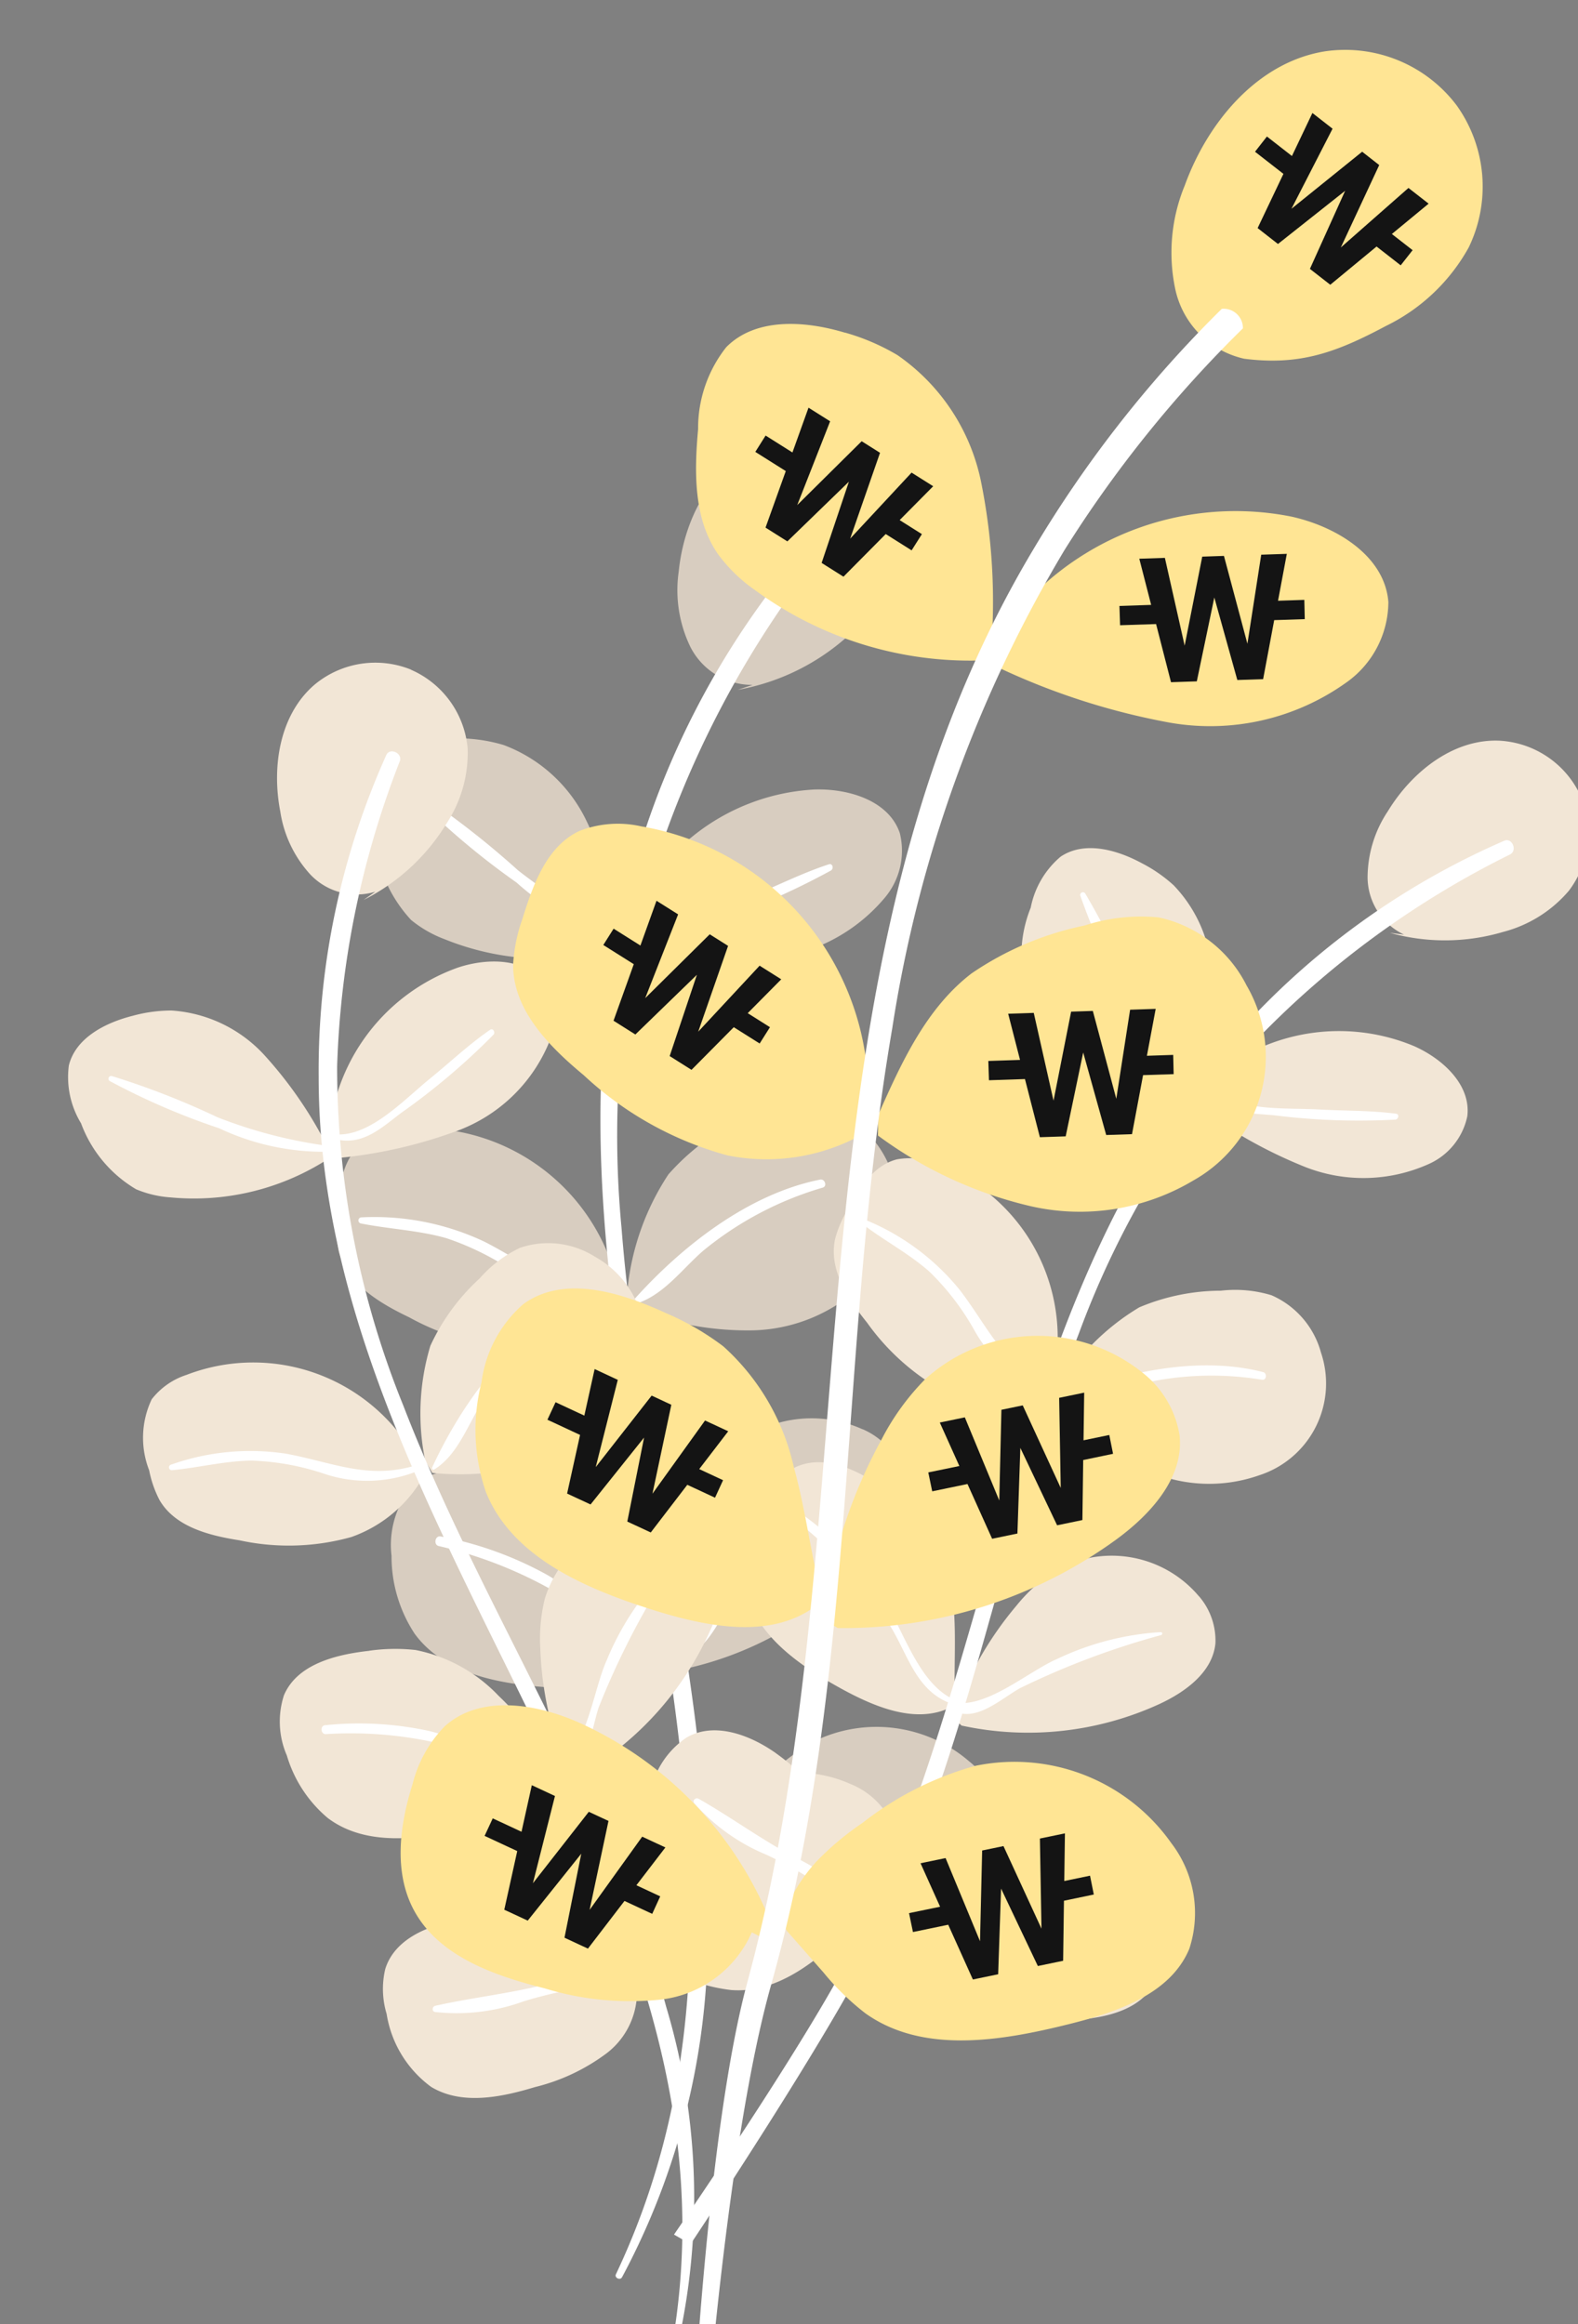 <svg xmlns="http://www.w3.org/2000/svg" xmlns:xlink="http://www.w3.org/1999/xlink" width="74" height="109" viewBox="0 0 74 109">
  <rect x="0" y="0" width="74" height="109" fill="#808080" stroke="none"/>
  <defs>
    <clipPath id="clip-path">
      <rect id="사각형_4119" data-name="사각형 4119" width="74" height="109" transform="translate(7.391 -1.333)" fill="#fff"/>
    </clipPath>
  </defs>
  <g id="마스크_그룹_22" data-name="마스크 그룹 22" transform="translate(-7.391 1.333)" clip-path="url(#clip-path)">
    <g id="그룹_5462" data-name="그룹 5462" transform="translate(0 1)">
      <path id="패스_8698" data-name="패스 8698" d="M98.421,43.332A4.838,4.838,0,0,1,100.029,48a6.552,6.552,0,0,1-2.111,3.336,10.452,10.452,0,0,1-5.179,2.536l.694-.232a3.248,3.248,0,0,1-2.919-1.786,6.1,6.1,0,0,1-.546-3.52c.234-2.339,1.407-4.767,3.565-5.7a4.839,4.839,0,0,1,4.889.7" transform="translate(-50.75 -23.854)" fill="#d8cdc0"/>
      <path id="패스_8699" data-name="패스 8699" d="M61.2,74.125a7.508,7.508,0,0,1,1.955.312,7.039,7.039,0,0,1,3.862,3.511A20.906,20.906,0,0,1,68.7,83.01l-.246,1a12.6,12.6,0,0,1-8.08-.471,5.491,5.491,0,0,1-1.562-.9,6.528,6.528,0,0,1-1.724-4.023,4.534,4.534,0,0,1,.248-3c.734-1.255,2.413-1.56,3.866-1.494" transform="translate(-32.145 -41.831)" fill="#d8cdc0"/>
      <path id="패스_8700" data-name="패스 8700" d="M92.959,79.637c1.6-.048,3.473.528,3.984,2.046a3.43,3.43,0,0,1-.746,3.078,8.106,8.106,0,0,1-5.591,2.827,24.029,24.029,0,0,1-6.4-.437l-.3-.249a9.923,9.923,0,0,1,9.054-7.266" transform="translate(-47.355 -44.945)" fill="#d8cdc0"/>
      <path id="패스_8701" data-name="패스 8701" d="M89.8,114a6.353,6.353,0,0,1,2.427-.907,4.46,4.46,0,0,1,3.528,1.536,4.913,4.913,0,0,1-.123,7,7.672,7.672,0,0,1-5.256,2.251,14.421,14.421,0,0,1-5.721-1.078l-.169-.688a11.97,11.97,0,0,1,1.934-5.548A10.749,10.749,0,0,1,89.8,114" transform="translate(-47.684 -63.824)" fill="#d8cdc0"/>
      <path id="패스_8702" data-name="패스 8702" d="M56.458,116.128a9.458,9.458,0,0,1,10.084,8.244l.1.05a6.825,6.825,0,0,1-4.528,2.026,11.831,11.831,0,0,1-5.51-1.474c-1.421-.678-2.948-1.6-3.315-3.135a5.65,5.65,0,0,1-.07-1.6c.063-1.242.2-2.635,1.16-3.426a3.669,3.669,0,0,1,2.083-.685" transform="translate(-30.021 -65.528)" fill="#d8cdc0"/>
      <path id="패스_8703" data-name="패스 8703" d="M98.51,147.828a3.455,3.455,0,0,1,1.8,1.8c.508,1.388-.308,2.9-1.253,4.04A16.033,16.033,0,0,1,90.46,159l-.565-.163a17.613,17.613,0,0,1,.437-6.549,8.516,8.516,0,0,1,.957-2.392,5.806,5.806,0,0,1,7.22-2.063" transform="translate(-50.664 -83.136)" fill="#d8cdc0"/>
      <path id="패스_8704" data-name="패스 8704" d="M64.654,152.941a9.409,9.409,0,0,1,2.262.638A7.961,7.961,0,0,1,70.3,157.02c.808,1.421,1.387,2.961,2.177,4.392l-.216.055c-1.224,1.568-3.524,1.675-5.511,1.558-2.423-.143-5.133-.576-6.566-2.536a6.6,6.6,0,0,1-1.082-3.648,4.338,4.338,0,0,1,.739-2.979c1.1-1.324,3.127-1.233,4.816-.922" transform="translate(-33.35 -86.209)" fill="#d8cdc0"/>
      <path id="패스_8705" data-name="패스 8705" d="M94.6,184.109a11.169,11.169,0,0,1,3.31-2.883,6.647,6.647,0,0,1,7.245.935,3.98,3.98,0,0,1,1.5,3.393c-.247,1.68-1.89,2.739-3.387,3.541-2.149,1.15-4.669,2.258-6.94,1.375a8.779,8.779,0,0,1-1.755-1.017l-1.577-1.083-.274-.267a5.733,5.733,0,0,1,.663-2.3,10,10,0,0,1,1.221-1.7" transform="translate(-52.328 -101.903)" fill="#d8cdc0"/>
      <path id="패스_8706" data-name="패스 8706" d="M66.628,186.323a12.831,12.831,0,0,1,8.662,5.822l-1.052-.239a3.934,3.934,0,0,1-2.467,3.023,10.064,10.064,0,0,1-4.016.615c-1.816,0-3.839-.18-5.059-1.525a5.713,5.713,0,0,1-1.106-4.215,4.4,4.4,0,0,1,.589-2.21c.906-1.36,2.839-1.541,4.45-1.27" transform="translate(-34.75 -105.099)" fill="#d8cdc0"/>
      <path id="패스_8707" data-name="패스 8707" d="M62.014,80.168a40.435,40.435,0,0,1,4.544,3.547,24.074,24.074,0,0,0,4.9,2.982.156.156,0,0,1-.1.293,12.466,12.466,0,0,1-4.867-2.7,35.647,35.647,0,0,1-4.659-3.913c-.109-.122.051-.282.182-.206" transform="translate(-34.877 -45.235)" fill="#fff"/>
      <path id="패스_8708" data-name="패스 8708" d="M85.661,90.593c1.6.442,3.7-.794,5.182-1.4,1.221-.5,2.409-1.106,3.665-1.515.175-.057.234.2.1.288a34.7,34.7,0,0,1-5.685,2.48c-1.109.421-2.212.966-3.352.415a.141.141,0,0,1,.093-.265" transform="translate(-48.244 -49.479)" fill="#fff"/>
      <path id="패스_8709" data-name="패스 8709" d="M93.82,121.633c.213-.043.344.3.126.374a15.8,15.8,0,0,0-5.622,2.97c-1.013.884-1.9,2.146-3.247,2.507-.082.022-.111-.084-.065-.135,2.251-2.542,5.412-5.042,8.808-5.716" transform="translate(-47.967 -68.647)" fill="#fff"/>
      <path id="패스_8710" data-name="패스 8710" d="M55.711,125.691a12.069,12.069,0,0,1,5.755,1.142c2.15,1.092,3.641,2.5,6.217,2.466a.152.152,0,0,1,.017.3,6.861,6.861,0,0,1-4.637-1.211,12.978,12.978,0,0,0-3.384-1.721c-1.3-.37-2.666-.423-3.99-.686a.145.145,0,0,1,.024-.289" transform="translate(-31.358 -70.935)" fill="#fff"/>
      <path id="패스_8711" data-name="패스 8711" d="M92.879,157.68a14.219,14.219,0,0,1,4.132-3.47.076.076,0,0,1,.082.125,40.573,40.573,0,0,0-5.318,5.557c-.686.988-1.347,2.766-2.823,2.467a.163.163,0,0,1-.018-.321c1.735-.371,2.827-3.087,3.944-4.359" transform="translate(-50.123 -87.03)" fill="#fff"/>
      <path id="패스_8712" data-name="패스 8712" d="M64.087,160.049a16.778,16.778,0,0,1,4.851,1.724c1.811.963,3.8,3.409,5.918,3.393a.124.124,0,0,1,.013.245c-1.78.186-2.92-1.124-4.288-2.074a20.054,20.054,0,0,0-6.589-2.839c-.25-.065-.164-.5.095-.448" transform="translate(-36.033 -90.329)" fill="#fff"/>
      <path id="패스_8713" data-name="패스 8713" d="M104.07,190.672c.121,0,.132.2.013.212-4.466.554-8.908.176-12.581,3.236-.244.2-.568-.168-.324-.37,3.675-3.033,8.344-3.011,12.892-3.078" transform="translate(-51.412 -107.614)" fill="#fff"/>
      <path id="패스_8714" data-name="패스 8714" d="M67.1,195.171c1.857.13,3.68.47,5.556.562a13.032,13.032,0,0,1,4.947.957.177.177,0,0,1-.118.333,22.769,22.769,0,0,0-6-.775A9.963,9.963,0,0,1,67,195.466c-.145-.082-.049-.305.1-.3" transform="translate(-37.772 -110.153)" fill="#fff"/>
      <path id="패스_8715" data-name="패스 8715" d="M91.847,53.784a46.593,46.593,0,0,0-7.515,13.97A45.835,45.835,0,0,0,82.6,85.27c.864,11.121,4.347,21.957,4.043,33.184a33.9,33.9,0,0,1-4.023,16.025c-.089.156-.363.022-.284-.143,10.126-21.366-5.649-44.4.941-66.343a39.156,39.156,0,0,1,8-14.709c.287-.323.825.158.566.5" transform="translate(-46.062 -30.013)" fill="#fff"/>
      <path id="패스_8716" data-name="패스 8716" d="M53.079,66.325a4.454,4.454,0,0,1,2.652,3.694,6.036,6.036,0,0,1-.981,3.5,9.62,9.62,0,0,1-3.9,3.6l.551-.388a2.991,2.991,0,0,1-3.047-.805,5.611,5.611,0,0,1-1.411-2.961c-.412-2.124-.019-4.576,1.639-5.968a4.455,4.455,0,0,1,4.5-.677" transform="translate(-26.409 -37.247)" fill="#f2e6d6"/>
      <path id="패스_8717" data-name="패스 8717" d="M27.311,103.674a6.9,6.9,0,0,1,1.807-.241,6.481,6.481,0,0,1,4.333,2.077,19.258,19.258,0,0,1,2.82,4.022l.047.947a11.6,11.6,0,0,1-7.252,1.718,5.05,5.05,0,0,1-1.616-.381,6.011,6.011,0,0,1-2.583-3.093,4.171,4.171,0,0,1-.573-2.71c.316-1.3,1.716-2.014,3.015-2.338" transform="translate(-13.675 -58.376)" fill="#f2e6d6"/>
      <path id="패스_8718" data-name="패스 8718" d="M58.392,98.442c1.4-.466,3.2-.452,4.055.753a3.16,3.16,0,0,1,.155,2.912,7.466,7.466,0,0,1-4.186,3.97,22.112,22.112,0,0,1-5.764,1.306l-.328-.141a9.137,9.137,0,0,1,6.068-8.8" transform="translate(-29.528 -55.399)" fill="#f2e6d6"/>
      <path id="패스_8719" data-name="패스 8719" d="M65.017,130.123a5.85,5.85,0,0,1,1.9-1.441,4.106,4.106,0,0,1,3.518.423,4.525,4.525,0,0,1,1.739,6.2,7.069,7.069,0,0,1-4.042,3.374,13.285,13.285,0,0,1-5.331.56l-.331-.562a11.019,11.019,0,0,1,.24-5.4,9.9,9.9,0,0,1,2.306-3.154" transform="translate(-35.137 -72.498)" fill="#f2e6d6"/>
      <path id="패스_8720" data-name="패스 8720" d="M34.429,141.909A8.709,8.709,0,0,1,45.5,146.519l.1.018a6.286,6.286,0,0,1-3.459,2.983,10.9,10.9,0,0,1-5.25.155c-1.433-.223-3.024-.635-3.751-1.89a5.2,5.2,0,0,1-.484-1.393,4.208,4.208,0,0,1,.118-3.328,3.376,3.376,0,0,1,1.656-1.154" transform="translate(-18.27 -79.773)" fill="#f2e6d6"/>
      <path id="패스_8721" data-name="패스 8721" d="M81.158,158.118a3.181,3.181,0,0,1,2.061,1.115c.815,1.09.494,2.642-.038,3.895a14.764,14.764,0,0,1-6.174,6.967l-.541.006a16.226,16.226,0,0,1-1.344-5.892,7.853,7.853,0,0,1,.212-2.363,5.346,5.346,0,0,1,5.824-3.727" transform="translate(-42.393 -89.206)" fill="#f2e6d6"/>
      <path id="패스_8722" data-name="패스 8722" d="M51.275,172.242a8.653,8.653,0,0,1,2.164-.034,7.33,7.33,0,0,1,3.891,2.143c1.087,1.04,2,2.246,3.08,3.3l-.176.105c-.666,1.707-2.667,2.408-4.45,2.83-2.175.514-4.68.847-6.461-.5a6.081,6.081,0,0,1-1.918-2.932,3.994,3.994,0,0,1-.135-2.823c.616-1.457,2.432-1.913,4-2.085" transform="translate(-26.563 -97.162)" fill="#f2e6d6"/>
      <path id="패스_8723" data-name="패스 8723" d="M87.369,190.516a10.283,10.283,0,0,1,2.158-3.417,6.119,6.119,0,0,1,6.637-1.088,3.664,3.664,0,0,1,2.215,2.6c.226,1.547-.944,2.915-2.053,4.018-1.592,1.582-3.521,3.225-5.759,3.046a8.113,8.113,0,0,1-1.816-.433l-1.678-.54-.312-.163a5.275,5.275,0,0,1-.022-2.2,9.225,9.225,0,0,1,.629-1.819" transform="translate(-48.896 -104.683)" fill="#f2e6d6"/>
      <path id="패스_8724" data-name="패스 8724" d="M61.88,201.245a11.816,11.816,0,0,1,9.179,2.848l-.991.067a3.624,3.624,0,0,1-1.378,3.318,9.271,9.271,0,0,1-3.381,1.6c-1.6.484-3.434.855-4.865-.01a5.261,5.261,0,0,1-2.089-3.426,4.049,4.049,0,0,1-.064-2.1c.44-1.438,2.1-2.109,3.589-2.3" transform="translate(-32.834 -113.533)" fill="#f2e6d6"/>
      <path id="패스_8725" data-name="패스 8725" d="M28.8,110.488a37.213,37.213,0,0,1,4.945,1.929,22.19,22.19,0,0,0,5.112,1.335.143.143,0,0,1-.014.286,11.473,11.473,0,0,1-5.007-1.1,32.792,32.792,0,0,1-5.143-2.221.129.129,0,0,1,.106-.23" transform="translate(-16.162 -62.357)" fill="#fff"/>
      <path id="패스_8726" data-name="패스 8726" d="M53.409,110.385c1.532-.034,3.056-1.678,4.2-2.606.944-.767,1.833-1.612,2.832-2.3.139-.1.26.118.162.228a31.942,31.942,0,0,1-4.359,3.689c-.868.664-1.7,1.436-2.848,1.251a.13.13,0,0,1,.012-.259" transform="translate(-30.07 -59.516)" fill="#fff"/>
      <path id="패스_8727" data-name="패스 8727" d="M69.737,135.679c.176-.094.383.175.21.3a14.56,14.56,0,0,0-4.175,4.1c-.66,1.047-1.11,2.4-2.2,3.069-.067.042-.12-.044-.093-.1,1.315-2.837,3.442-5.877,6.26-7.368" transform="translate(-35.822 -76.565)" fill="#fff"/>
      <path id="패스_8728" data-name="패스 8728" d="M35.265,151.479a11.113,11.113,0,0,1,5.378-.513c2.185.4,3.873,1.247,6.135.534.149-.047.238.2.093.259a6.317,6.317,0,0,1-4.411.156,11.928,11.928,0,0,0-3.439-.625c-1.246.017-2.464.331-3.7.449a.133.133,0,0,1-.055-.261" transform="translate(-19.846 -85.127)" fill="#fff"/>
      <path id="패스_8729" data-name="패스 8729" d="M79.179,167.944a13.1,13.1,0,0,1,2.728-4.152.07.07,0,0,1,.106.088,37.4,37.4,0,0,0-3.223,6.307c-.345,1.052-.458,2.8-1.838,2.922a.15.15,0,0,1-.1-.278c1.433-.786,1.678-3.47,2.328-4.886" transform="translate(-43.33 -92.432)" fill="#fff"/>
      <path id="패스_8730" data-name="패스 8730" d="M51.752,180.269a15.438,15.438,0,0,1,4.734.239c1.852.371,4.257,2,6.116,1.431a.115.115,0,0,1,.076.213c-1.521.634-2.873-.221-4.33-.7a18.456,18.456,0,0,0-6.562-.765c-.238.009-.275-.394-.035-.42" transform="translate(-29.117 -101.695)" fill="#fff"/>
      <path id="패스_8731" data-name="패스 8731" d="M96.14,192.465c.106-.033.168.139.067.184-3.793,1.668-7.811,2.508-10.243,6.176-.161.243-.545,0-.383-.24,2.441-3.646,6.565-4.859,10.559-6.12" transform="translate(-48.279 -108.624)" fill="#fff"/>
      <path id="패스_8732" data-name="패스 8732" d="M63.668,208.628c1.672-.375,3.371-.557,5.049-.972a12,12,0,0,1,4.616-.463.163.163,0,0,1-.016.325,20.96,20.96,0,0,0-5.5.9,9.167,9.167,0,0,1-4.164.5c-.15-.034-.124-.257.013-.288" transform="translate(-35.869 -116.896)" fill="#fff"/>
      <path id="패스_8733" data-name="패스 8733" d="M55.081,75.992A42.9,42.9,0,0,0,52.141,90.3a42.214,42.214,0,0,0,3.1,15.906c3.7,9.582,9.633,18.22,12.33,28.2a31.224,31.224,0,0,1,.683,15.2c-.037.161-.315.115-.289-.051,3.289-21.522-16.708-37.672-16.69-58.768A36.058,36.058,0,0,1,54.449,75.7c.168-.36.77-.078.632.292" transform="translate(-28.94 -42.63)" fill="#fff"/>
      <path id="패스_8734" data-name="패스 8734" d="M174.151,76.9a4.454,4.454,0,0,1-.526,4.516,6.034,6.034,0,0,1-3.082,1.928,9.62,9.62,0,0,1-5.31.041l.668.084a2.991,2.991,0,0,1-1.711-2.646,5.615,5.615,0,0,1,.949-3.139c1.126-1.848,3.067-3.4,5.23-3.31a4.455,4.455,0,0,1,3.781,2.526" transform="translate(-92.666 -41.972)" fill="#f2e6d6"/>
      <path id="패스_8735" data-name="패스 8735" d="M132.532,86.656a6.9,6.9,0,0,1,1.5,1.038,6.483,6.483,0,0,1,1.807,4.452,19.257,19.257,0,0,1-.622,4.872l-.6.733a11.607,11.607,0,0,1-6.52-3.611,5.037,5.037,0,0,1-.938-1.37,6.01,6.01,0,0,1,.172-4.026,4.172,4.172,0,0,1,1.4-2.389c1.11-.75,2.625-.334,3.8.3" transform="translate(-71.604 -48.512)" fill="#f2e6d6"/>
      <path id="패스_8736" data-name="패스 8736" d="M155.718,106.344c1.349.6,2.672,1.822,2.492,3.287a3.16,3.16,0,0,1-1.846,2.257,7.464,7.464,0,0,1-5.768.118,22.117,22.117,0,0,1-5.141-2.914l-.148-.325a9.138,9.138,0,0,1,10.411-2.423" transform="translate(-82.01 -59.616)" fill="#f2e6d6"/>
      <path id="패스_8737" data-name="패스 8737" d="M138.319,133.563a5.851,5.851,0,0,1,2.376.214,4.107,4.107,0,0,1,2.317,2.681,4.524,4.524,0,0,1-2.891,5.76,7.064,7.064,0,0,1-5.26-.226,13.28,13.28,0,0,1-4.319-3.175l.134-.638a11.018,11.018,0,0,1,3.816-3.835,9.9,9.9,0,0,1,3.828-.781" transform="translate(-73.676 -75.367)" fill="#f2e6d6"/>
      <path id="패스_8738" data-name="패스 8738" d="M111.693,119.632a8.708,8.708,0,0,1,5.086,10.861l.06.08a6.286,6.286,0,0,1-4.566-.122,10.894,10.894,0,0,1-3.987-3.42c-.91-1.13-1.808-2.505-1.5-3.923a5.2,5.2,0,0,1,.579-1.356c.548-1.006,1.216-2.107,2.328-2.381a3.376,3.376,0,0,1,2,.261" transform="translate(-60.234 -67.336)" fill="#f2e6d6"/>
      <path id="패스_8739" data-name="패스 8739" d="M131.092,164.01a3.178,3.178,0,0,1,.773,2.212c-.131,1.355-1.413,2.286-2.649,2.855a14.765,14.765,0,0,1-9.255,1l-.4-.36a16.223,16.223,0,0,1,2.972-5.262,7.837,7.837,0,0,1,1.747-1.6,5.347,5.347,0,0,1,6.816,1.164" transform="translate(-67.477 -91.487)" fill="#f2e6d6"/>
      <path id="패스_8740" data-name="패스 8740" d="M103.849,153.45a8.657,8.657,0,0,1,1.624,1.431,7.33,7.33,0,0,1,1.435,4.2c.1,1.5-.029,3.01.057,4.513l-.2-.04c-1.641.814-3.593-.014-5.2-.9-1.954-1.084-4.031-2.523-4.44-4.721a6.075,6.075,0,0,1,.555-3.46,3.991,3.991,0,0,1,1.8-2.178c1.437-.663,3.087.223,4.365,1.154" transform="translate(-54.778 -85.825)" fill="#f2e6d6"/>
      <path id="패스_8741" data-name="패스 8741" d="M115.306,193.37a10.286,10.286,0,0,1,3.9-1.074,6.121,6.121,0,0,1,5.641,3.663,3.666,3.666,0,0,1-.111,3.413c-.874,1.3-2.661,1.521-4.223,1.59-2.242.1-4.775.014-6.308-1.624a8.11,8.11,0,0,1-1.052-1.543l-.878-1.528-.121-.331a5.269,5.269,0,0,1,1.465-1.643,9.213,9.213,0,0,1,1.69-.922" transform="translate(-63.297 -108.53)" fill="#f2e6d6"/>
      <path id="패스_8742" data-name="패스 8742" d="M92.1,182a11.818,11.818,0,0,1,4.871,8.284l-.778-.617a3.623,3.623,0,0,1-3.252,1.526,9.274,9.274,0,0,1-3.579-1.09c-1.509-.72-3.115-1.679-3.592-3.282a5.263,5.263,0,0,1,.762-3.94,4.043,4.043,0,0,1,1.369-1.6c1.294-.768,2.971-.149,4.2.718" transform="translate(-48.33 -102.119)" fill="#f2e6d6"/>
      <path id="패스_8743" data-name="패스 8743" d="M133.488,90.763a37.248,37.248,0,0,1,2.358,4.755,22.191,22.191,0,0,0,2.882,4.429.143.143,0,0,1-.2.2,11.481,11.481,0,0,1-2.964-4.183,32.8,32.8,0,0,1-2.307-5.1.128.128,0,0,1,.233-.1" transform="translate(-75.205 -51.193)" fill="#fff"/>
      <path id="패스_8744" data-name="패스 8744" d="M147.452,111.972c1.156,1.006,3.389.816,4.861.9,1.214.069,2.44.042,3.645.2.169.022.113.263-.034.277a31.907,31.907,0,0,1-5.707-.206c-1.089-.093-2.221-.079-2.948-.991a.129.129,0,0,1,.183-.183" transform="translate(-83.099 -63.176)" fill="#fff"/>
      <path id="패스_8745" data-name="패스 8745" d="M140.456,141.951c.194.049.166.387-.044.361a14.564,14.564,0,0,0-5.85.225c-1.193.33-2.434,1.024-3.694.788-.077-.014-.058-.114,0-.138,2.882-1.213,6.5-2.029,9.589-1.235" transform="translate(-73.832 -79.938)" fill="#fff"/>
      <path id="패스_8746" data-name="패스 8746" d="M110.106,126.046a11.11,11.11,0,0,1,4.322,3.241c1.35,1.762,2.025,3.529,4.177,4.524.142.065.043.308-.105.255a6.315,6.315,0,0,1-3.367-2.854,11.954,11.954,0,0,0-2.123-2.777c-.933-.826-2.045-1.414-3.039-2.159a.134.134,0,0,1,.135-.23" transform="translate(-62.033 -71.131)" fill="#fff"/>
      <path id="패스_8747" data-name="패스 8747" d="M124.165,171.588a13.1,13.1,0,0,1,4.813-1.234.07.07,0,0,1,.019.136,37.391,37.391,0,0,0-6.629,2.494c-.963.546-2.22,1.759-3.326.923a.15.15,0,0,1,.113-.273c1.589.383,3.576-1.436,5.011-2.046" transform="translate(-67.149 -96.146)" fill="#fff"/>
      <path id="패스_8748" data-name="패스 8748" d="M103.308,157.921a15.45,15.45,0,0,1,3.34,3.363c1.119,1.521,1.8,4.346,3.56,5.175.115.054.034.252-.087.209-1.552-.555-1.976-2.1-2.733-3.43a18.473,18.473,0,0,0-4.337-4.982c-.182-.154.061-.477.257-.335" transform="translate(-58.125 -89.11)" fill="#fff"/>
      <path id="패스_8749" data-name="패스 8749" d="M122.746,202.148c.1.047.031.216-.074.181-3.928-1.32-7.465-3.4-11.732-2.327-.283.071-.4-.365-.122-.436,4.259-1.053,8.126.826,11.928,2.582" transform="translate(-62.455 -112.462)" fill="#fff"/>
      <path id="패스_8750" data-name="패스 8750" d="M91.862,188.259c1.489.848,2.868,1.857,4.388,2.68a12,12,0,0,1,3.725,2.765.163.163,0,0,1-.23.23,20.966,20.966,0,0,0-4.673-3.035,9.171,9.171,0,0,1-3.413-2.436c-.088-.126.081-.272.2-.2" transform="translate(-51.718 -106.242)" fill="#fff"/>
      <path id="패스_8751" data-name="패스 8751" d="M128.737,85.765a42.9,42.9,0,0,0-11.805,8.6,42.209,42.209,0,0,0-8.414,13.85c-3.714,9.576-5.141,19.959-9.866,29.156-2.353,4.58-8.35,13.566-8.35,13.566l-.777-.446s6.22-9.011,8.431-13.418c6.878-13.713,7.252-31.132,18.008-42.929a36.049,36.049,0,0,1,12.5-9.021c.366-.154.622.46.271.641" transform="translate(-50.527 -48.03)" fill="#fff"/>
      <path id="패스_8752" data-name="패스 8752" d="M143.675,6.376c1.082-2.994,3.426-5.793,6.569-6.3a6.55,6.55,0,0,1,6.186,2.534,6.549,6.549,0,0,1,.564,6.663,8.868,8.868,0,0,1-3.878,3.679c-2.328,1.24-4.035,1.872-6.651,1.538a4.257,4.257,0,0,1-3.241-3.313,8.26,8.26,0,0,1,.45-4.8" transform="translate(-80.729 0)" fill="#ffe594"/>
      <path id="패스_8753" data-name="패스 8753" d="M98.887,29.915a10.234,10.234,0,0,1,2.463,1.058,9.537,9.537,0,0,1,3.906,5.889,28.326,28.326,0,0,1,.529,7.2l-.654,1.232A17.061,17.061,0,0,1,94.679,42a7.386,7.386,0,0,1-1.752-1.7c-1.145-1.661-1.112-3.843-.93-5.852A6.137,6.137,0,0,1,93.316,30.6c1.38-1.4,3.685-1.248,5.571-.68" transform="translate(-51.869 -16.65)" fill="#ffe594"/>
      <path id="패스_8754" data-name="패스 8754" d="M137.461,49.9c2.118.467,4.384,1.844,4.552,4.007a4.647,4.647,0,0,1-2,3.794,10.974,10.974,0,0,1-8.277,1.858,32.565,32.565,0,0,1-8.261-2.7l-.307-.425A13.433,13.433,0,0,1,137.461,49.9" transform="translate(-69.515 -28.007)" fill="#ffe594"/>
      <path id="패스_8755" data-name="패스 8755" d="M121.157,93.716a8.6,8.6,0,0,1,3.487-.386,6.035,6.035,0,0,1,4.123,3.186,6.653,6.653,0,0,1-2.481,9.145,10.383,10.383,0,0,1-7.646,1.212,19.518,19.518,0,0,1-7.154-3.311l.007-.959c1.084-2.452,2.249-5.011,4.377-6.643a14.555,14.555,0,0,1,5.288-2.245" transform="translate(-62.921 -52.641)" fill="#ffe594"/>
      <path id="패스_8756" data-name="패스 8756" d="M78.266,83.464A12.806,12.806,0,0,1,88.772,97.628l.109.1a9.245,9.245,0,0,1-6.616,1.159,16.021,16.021,0,0,1-6.745-3.761c-1.641-1.361-3.338-3.082-3.311-5.214a7.617,7.617,0,0,1,.437-2.124c.5-1.609,1.136-3.393,2.659-4.112a4.946,4.946,0,0,1,2.96-.209" transform="translate(-40.754 -47.035)" fill="#ffe594"/>
      <path id="패스_8757" data-name="패스 8757" d="M120.534,140.167a4.681,4.681,0,0,1,1.761,2.962c.207,1.991-1.367,3.708-2.983,4.889a21.712,21.712,0,0,1-13.047,4.142l-.687-.4a23.865,23.865,0,0,1,2.745-8.453,11.54,11.54,0,0,1,2.048-2.824,7.863,7.863,0,0,1,10.164-.316" transform="translate(-59.587 -78.144)" fill="#ffe594"/>
      <path id="패스_8758" data-name="패스 8758" d="M77.027,134.488a12.718,12.718,0,0,1,2.758,1.588,10.775,10.775,0,0,1,3.3,5.638c.589,2.133.839,4.348,1.4,6.487h-.3c-2.127,1.653-5.182,1.032-7.75.22-3.135-.991-6.548-2.458-7.779-5.5a8.927,8.927,0,0,1-.212-5.149A5.874,5.874,0,0,1,70.4,134.1c1.877-1.374,4.513-.582,6.628.387" transform="translate(-38.474 -75.27)" fill="#ffe594"/>
      <path id="패스_8759" data-name="패스 8759" d="M104.865,187.18a15.094,15.094,0,0,1,5.3-2.687,9,9,0,0,1,9.2,3.628,5.391,5.391,0,0,1,.84,4.952c-.882,2.123-3.39,2.969-5.621,3.526-3.2.8-6.877,1.417-9.566-.5a11.913,11.913,0,0,1-1.967-1.916l-1.712-1.945-.271-.442A7.759,7.759,0,0,1,102.7,189a13.447,13.447,0,0,1,2.166-1.823" transform="translate(-57.042 -104.013)" fill="#ffe594"/>
      <path id="패스_8760" data-name="패스 8760" d="M68.419,179.024a17.376,17.376,0,0,1,9.442,10.514l-1.3-.661a5.329,5.329,0,0,1-4.24,3.151,13.644,13.644,0,0,1-5.476-.524c-2.386-.6-4.98-1.509-6.137-3.68-.95-1.784-.662-3.973-.054-5.9a5.954,5.954,0,0,1,1.505-2.706c1.639-1.485,4.238-1.082,6.263-.193" transform="translate(-33.915 -100.591)" fill="#ffe594"/>
      <path id="패스_8761" data-name="패스 8761" d="M117.307,28.809a56.905,56.905,0,0,0-8.368,10.4,62.082,62.082,0,0,0-8.074,22.421c-2.551,14.887-1.571,30.266-5.691,44.9-2.052,7.29-3.089,21.289-3.089,21.289l-.6-.283s.693-14.206,2.59-21.188c5.919-21.785,1.348-47.016,13.407-67.176a55.983,55.983,0,0,1,8.838-11.281.905.905,0,0,1,.989.915" transform="translate(-51.632 -15.741)" fill="#fff"/>
      <g id="그룹_5461" data-name="그룹 5461">
        <path id="패스_8835" data-name="패스 8835" d="M77.37,192.049l-1.118-.521,1.36-1.773-1.087-.506-2.466,3.433.885-4.17-.923-.43L71.4,191.433l1.034-4.091-1.086-.506-.483,2.183-1.349-.628-.382.821,1.531.713-.608,2.75,1.1.511,2.51-3.138-.787,3.94,1.1.511,1.714-2.235,1.3.605Z" transform="translate(-39.018 -105.449)" fill="#141414"/>
        <path id="패스_8836" data-name="패스 8836" d="M84.136,147.246l-1.118-.521,1.36-1.773-1.087-.506-2.466,3.433.885-4.17-.923-.43-2.622,3.352,1.034-4.091-1.086-.506-.483,2.183-1.349-.628-.382.821,1.531.713-.608,2.75,1.1.511,2.51-3.138-.787,3.94,1.1.511,1.714-2.235,1.3.605Z" transform="translate(-42.837 -80.163)" fill="#141414"/>
        <path id="패스_8837" data-name="패스 8837" d="M89.732,97.546l-1.043-.658L90.261,95.3l-1.014-.639-2.879,3.095,1.4-4.024-.861-.543-3.025,2.994,1.543-3.928-1.014-.639-.754,2.1L82.4,92.925l-.483.766,1.429.9-.95,2.651,1.024.646,2.886-2.8L85.029,98.9l1.024.646,1.982-2,1.214.765Z" transform="translate(-46.234 -51.707)" fill="#141414"/>
        <path id="패스_8838" data-name="패스 8838" d="M106.089,44.463l-1.043-.658,1.573-1.588-1.014-.639-2.879,3.095,1.4-4.024-.861-.543L100.243,43.1l1.543-3.928-1.014-.639-.754,2.1-1.258-.793-.483.766,1.429.9-.95,2.651,1.024.646,2.886-2.8-1.279,3.81,1.024.646,1.982-2,1.214.765Z" transform="translate(-55.466 -21.747)" fill="#141414"/>
        <path id="패스_8839" data-name="패스 8839" d="M123.322,194l-1.208.25.031-2.235-1.174.243.074,4.226-1.782-3.872-1,.207-.1,4.255-1.615-3.9-1.174.243.917,2.039-1.457.3.184.887,1.654-.343,1.156,2.568,1.186-.246.137-4.016,1.724,3.63,1.186-.246.038-2.815,1.4-.292Z" transform="translate(-64.814 -108.37)" fill="#141414"/>
        <path id="패스_8840" data-name="패스 8840" d="M125.4,146.559l-1.208.25.031-2.235-1.174.243.074,4.226-1.782-3.872-1,.207-.1,4.255-1.615-3.9-1.174.243.917,2.039-1.457.3.184.887,1.654-.343,1.156,2.568,1.186-.246.137-4.016,1.724,3.63,1.186-.246.038-2.815,1.4-.292Z" transform="translate(-65.989 -81.597)" fill="#141414"/>
        <path id="패스_8841" data-name="패스 8841" d="M132.046,105.418l-1.233.041.412-2.2-1.2.04-.648,4.177-1.1-4.12-1.018.034-.825,4.175-.927-4.117-1.2.04.556,2.165-1.487.049.03.905,1.688-.056.7,2.727,1.21-.04.821-3.934,1.079,3.871,1.21-.04.519-2.768,1.434-.047Z" transform="translate(-69.638 -58.28)" fill="#141414"/>
        <path id="패스_8842" data-name="패스 8842" d="M146.164,56.43l-1.233.041.412-2.2-1.2.04-.648,4.177-1.1-4.12-1.018.034-.825,4.175-.927-4.117-1.2.04.556,2.165-1.487.05.03.905,1.688-.056.7,2.727,1.21-.04.821-3.934,1.079,3.871,1.21-.04.519-2.768,1.434-.047Z" transform="translate(-77.607 -30.631)" fill="#141414"/>
        <path id="패스_8843" data-name="패스 8843" d="M159.466,13.242l-.973-.758,1.724-1.423-.945-.737L156.1,13.115l1.8-3.864-.8-.626L153.785,11.3l1.927-3.754-.945-.737-.96,2.018-1.173-.915-.558.714,1.332,1.038-1.21,2.543.954.745,3.151-2.495-1.653,3.663.955.744,2.171-1.793,1.131.882Z" transform="translate(-85.831 -3.843)" fill="#141414"/>
      </g>
    </g>
  </g>
</svg>
